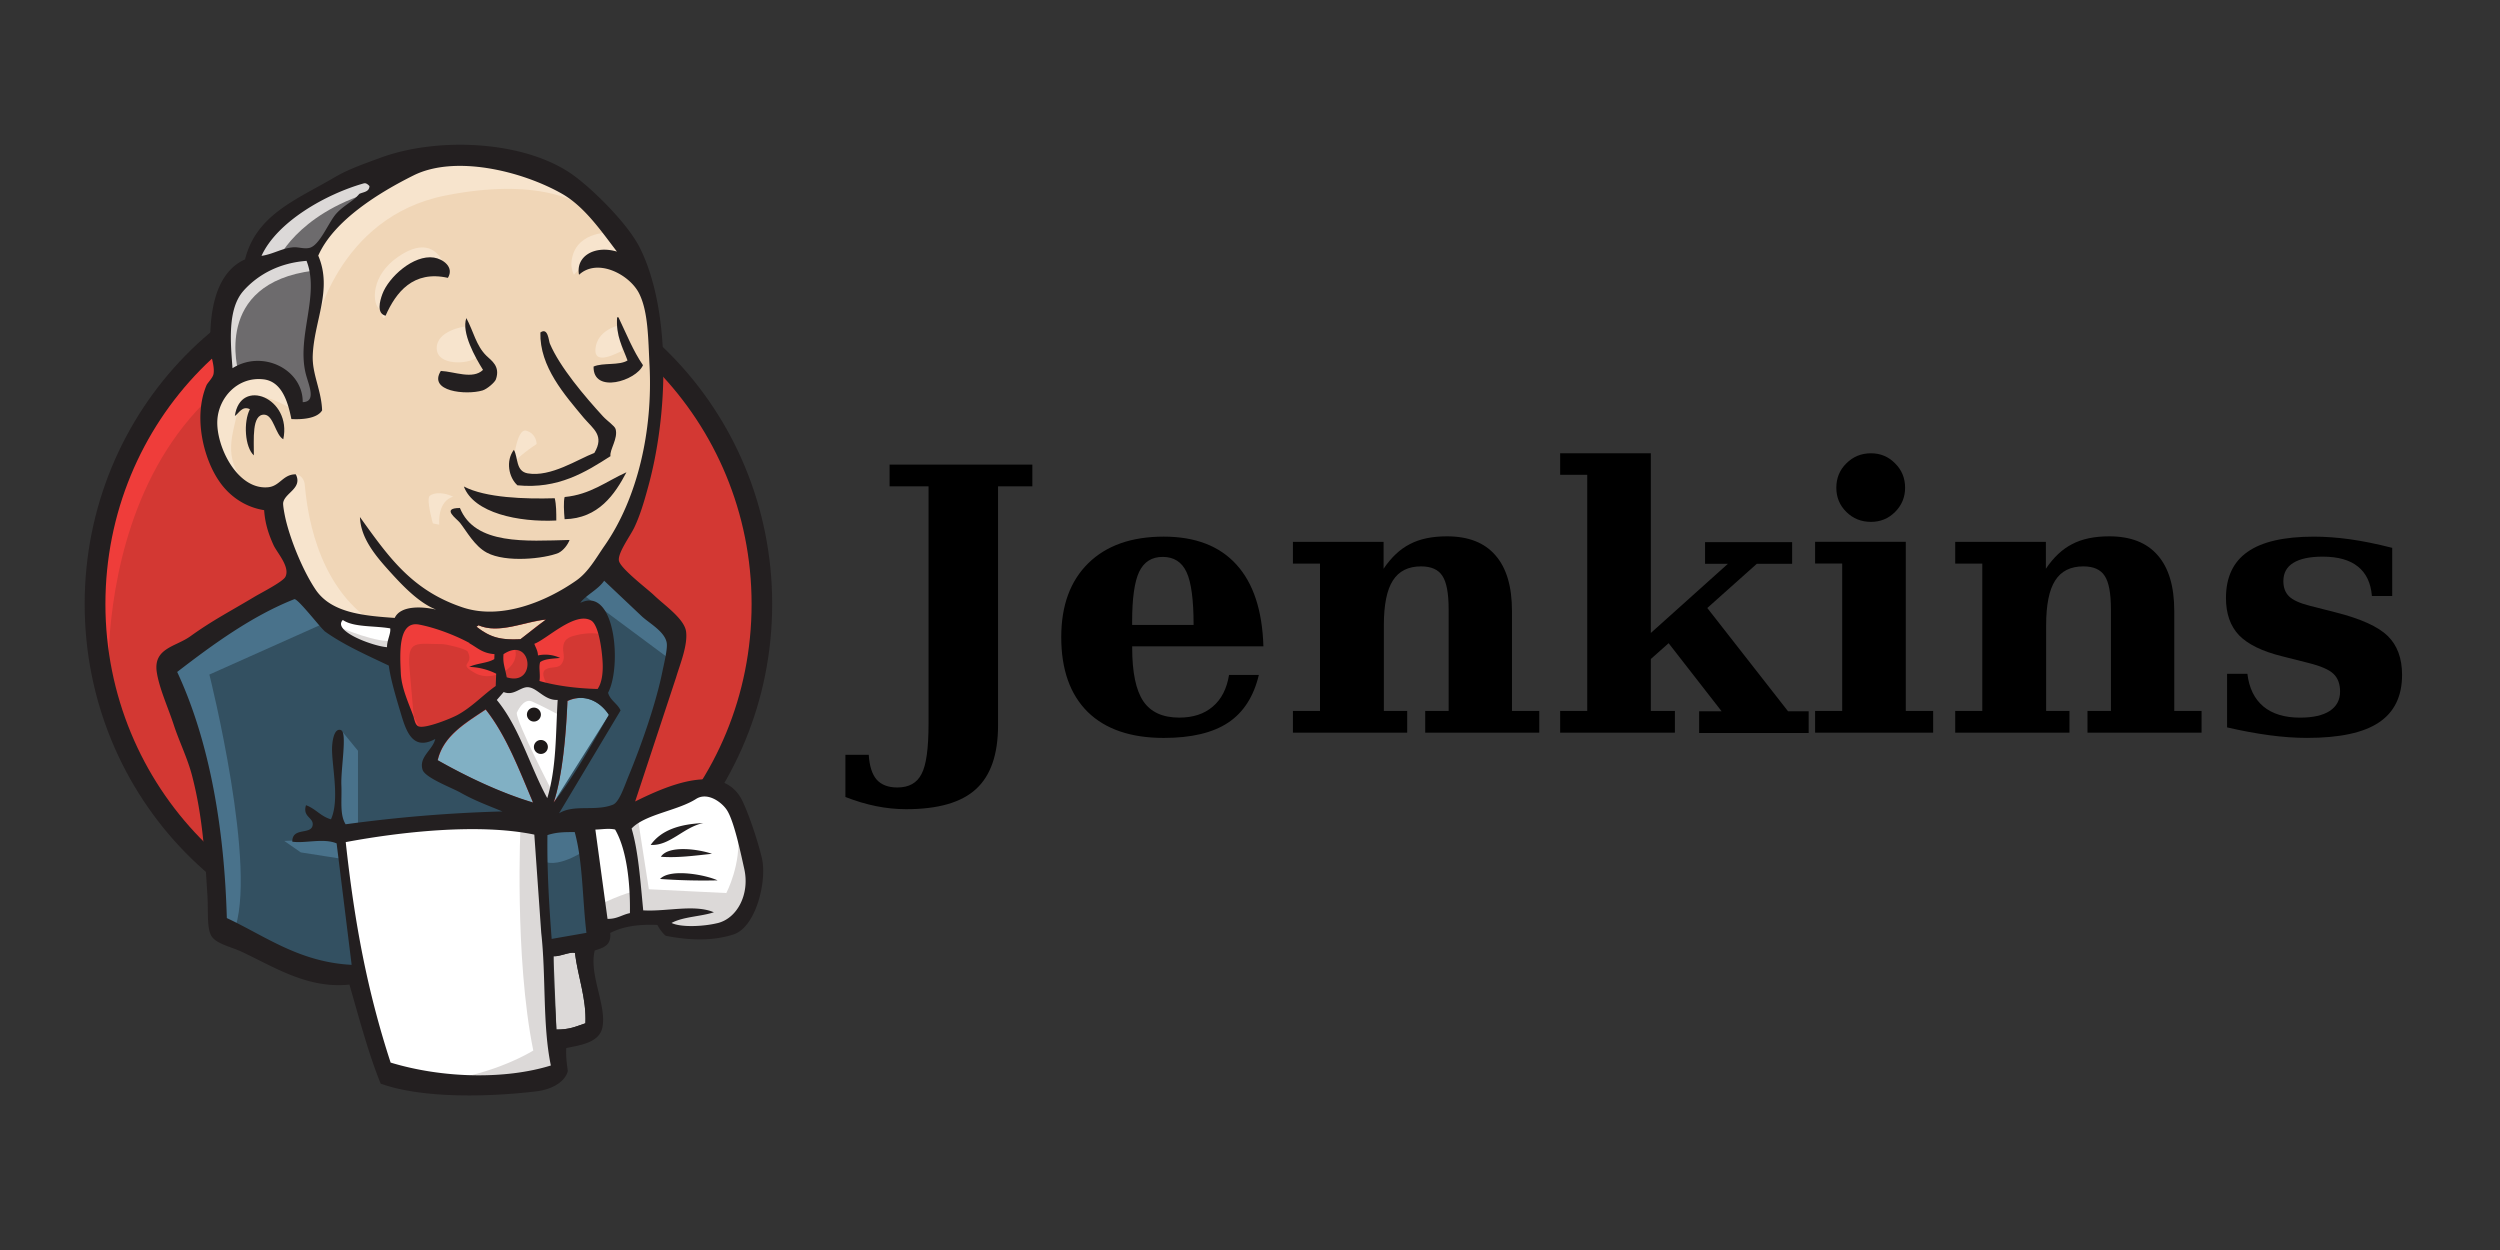 <svg xmlns="http://www.w3.org/2000/svg" xmlns:xlink="http://www.w3.org/1999/xlink" width="120" height="60"><rect width="100%" height="100%" fill="#333333" stroke="none"/><style>.B{fill-rule:evenodd}.C{fill:#dcd9d8}.D{fill:#d33833}.E{fill:#231f20}.F{fill:#f7e4cd}.G{stroke:#d33833}.H{stroke-width:.293}</style><g transform="matrix(1.25 0 0 -1.25 10 50)"><path d="M21.256 16.852c0-7.233-5.732-13.096-12.803-13.096S-4.35 9.62-4.35 16.852 1.382 29.948 8.453 29.948s12.803-5.863 12.803-13.096" class="B D"/><path fill="#ef3d3a" d="M-3.828 13.61S-4.755 27.266 7.83 27.656l-.88 1.464-6.828-2.293-1.95-2.244-1.707-3.268-.976-3.804.293-2.536"/><path d="M-.316 25.786c-2.246-2.298-3.636-5.472-3.636-8.983s1.4-6.684 3.636-8.982 5.345-3.716 8.77-3.716 6.522 1.418 8.77 3.716 3.637 5.472 3.637 8.982-1.4 6.684-3.637 8.983-5.345 3.716-8.77 3.716-6.52-1.418-8.77-3.716m-.57-18.52c-2.387 2.442-3.863 5.816-3.863 9.538s1.476 7.097 3.863 9.538 5.69 3.956 9.338 3.955 6.95-1.513 9.337-3.955 3.864-5.816 3.863-9.538-1.476-7.096-3.863-9.538S12.1 3.3 8.453 3.3 1.502 4.824-.885 7.266" class="E"/><g class="B"><path fill="#f0d6b7" d="m13.843 16.78-1.95-.293-2.634-.293-1.707-.05-1.658.05-1.268.4-1.122 1.22-.878 2.487-.195.537-1.17.4-.683 1.122-.488 1.6.537 1.415 1.268.44 1.024-.488.488-1.073.585.098.195.244L4 25.705l-.05 1.415.293 1.95-.01 1.114.89 1.422 1.56 1.122 2.73 1.17 3.024-.44 2.634-1.902 1.22-1.95.78-1.415.195-3.512-.585-3.024-1.073-2.683-1.024-1.415"/><path fill="#335061" d="M12.184 8.342 5.21 8.05V6.88l.585-4.097-.293-.342L.625 4.098l-.342.585-.488 5.51-1.122 3.317-.244.78 3.902 2.683 1.22.488 1.073-1.317.927-.83 1.073-.34.488-.146.585-2.536.44-.537 1.122.4-.78-1.512 4.243-2-.536-.293"/><path fill="#6d6b6d" d="m.625 25.364 1.268.44 1.024-.488.488-1.073.585.098.146.585-.293 1.122.293 2.683-.244 1.463.878 1.024 1.902 1.512-.537.732-2.683-1.317-1.122-.878-.634-1.366-.976-1.317-.293-1.56.195-1.658"/><path d="M2.624 29.95s.732 1.805 3.658 2.683.146.634.146.634l-3.17-1.22-1.22-1.22-.536-.976 1.122.098M1.16 25.705S.137 29.12 4.04 29.607l-.146.585L1.2 29.56l-.77-2.538.195-1.658.536.34" class="C"/><path d="m2.722 21.17.64.62s.288-.034.337-.375S3.892 18 6 16.34c.2-.15-1.56.244-1.56.244l-1.56 2.44m8.817 3.072s.114 1.478.512 1.365.398-.512.398-.512-.967-.626-.9-.853" class="F"/></g><path d="M15.745 27.5s-.804-.17-.878-.878.878-.146 1.024-.098m-6.048.936s-1.073-.146-1.073-.83 1.22-.634 1.56-.342" class="F"/><g class="B"><path d="M3.2 24.3s-1.854 1.122-2.05.05-.634-1.853.293-2.975l-.634.195-.585 1.512-.195 1.463 1.122 1.17 1.268-.098.732-.585.05-.732m.887 3.074s.83 4.292 5.024 5.12c3.453.683 5.268-.146 5.95-.927 0 0-3.073 3.658-6 2.536S4 30.924 4.04 29.607l.05-2.244m11.313 3.707s-1.414.05-1.463-1.22c0 0 0-.195.097-.4 0 0 1.122 1.268 1.805.585M9.2 29.33s-.243 1.947-1.903.815c-1.073-.732-.975-1.756-.78-1.95s.142-.588.3-.318.1 1.148.636 1.4 1.416.516 1.757.063" class="F"/><path fill="#49728b" d="M4.624 16.146.04 14.097s1.902-7.56.927-9.9l-.683.244-.05 2.878-1.268 5.463-.537 1.512 4.78 3.22 1.414-1.365m.473-4.185.65-.794V8.244h-.78l-.097 2.292c0 .244.097 1.122.097 1.122m.146-3.853-2.195-.097.634-.44 1.56-.244"/><g fill="#335061"><path d="m12.623 8.293 1.805.05.44-4.487-1.853-.244-.4 4.682"/><path d="m13.11 8.293 2.73.146 1.122 2.975c0 .146.976 4.097.976 4.097l-2.195 2.292-.44.4-1.17-1.17v-4.536z"/></g><path fill="#49728b" d="m14.33 8.634-1.707-.34.244-1.366c.634-.293 1.707.488 1.707.488m-.194 9.754 3.414-2.536.098 1.17-2.585 2.4-.927-1.024"/><path fill="#fff" d="m6.804-1.316-1 4.098-.502 3.023L5.21 8.05l4.57.243h2.843l-.26-5.122.44-3.95-.05-.732-3.707-.293-2.244.488"/><path d="M11.99 8.342s-.244-5.073.488-8.682c0 0-1.463-.927-3.61-1.17l4.097.146.488.293-.585 8-.146 1.707" class="C"/><path fill="#fff" d="m14.95 4.244 1.902.537 3.61.195.537 1.658-.976 2.878-1.122.146-1.56-.488-1.497-.73-.795.146-.62-.243"/><path d="M14.915 5.22s1.268.585 1.463.536l-.536 2.683.634.244.44-2.83 2.975-.146s.585 1.122.44 2.292l.537-1.56.05-.878-.78-1.17-.878-.195-1.463.05-.488.634-1.707-.244-.537-.195" class="C"/></g><path fill="#fff" d="m13 8.683-1.073 2.73-1.122 1.6s.244.683.585.683h1.122l1.073-.4-.097-1.805z"/><path d="M13.208 9.6s-1.366 2.634-1.366 3.024c0 0 .244.585.585.44s1.073-.536 1.073-.536v.927l-1.658.342-1.122-.146 1.902-4.487.4-.05" class="B C"/><path fill="#fff" d="m7.243 16.047-1.35.147-1.268.4v-.44l.62-.683 1.95-.878"/><g class="B"><path d="M5.063 15.9s1.512-.634 2-.488l.05-.585-1.365.292-.83.585z" class="C"/><path d="M14.945 13.54c-.828.024-1.575.123-2.23.307.044.268-.04.532.028.725.182.13.488.13.764.16a1.33 1.33 0 0 1-.849.096c-.006.186-.1.302-.14.447.465.166 1.564 1.255 2.182.894.294-.17.42-1.15.442-1.627.02-.395-.036-.794-.197-1.003" class="D"/></g><path fill="none" d="M14.945 13.54c-.828.024-1.575.123-2.23.307.044.268-.04.532.028.725.182.13.488.13.764.16a1.33 1.33 0 0 1-.849.096c-.006.186-.1.302-.14.447.465.166 1.564 1.255 2.182.894.294-.17.42-1.15.442-1.627.02-.395-.036-.794-.197-1.003z" class="G H"/><path d="m10.987 14.893-.007-.19c-.258-.17-.676-.168-.96-.3a2.5 2.5 0 0 0 1.032-.261l-.018-.473c-.474-.324-.906-.807-1.464-1.11-.264-.144-1.19-.514-1.47-.448-.16.037-.173.234-.236.42-.135.398-.446 1.03-.474 1.63-.035.756-.11 2.023.704 1.867.657-.125 1.422-.428 1.93-.706.31-.17.49-.38.963-.416" class="B D"/><path fill="none" d="m10.987 14.893-.007-.19c-.258-.17-.676-.168-.96-.3a2.5 2.5 0 0 0 1.032-.261l-.018-.473c-.474-.324-.906-.807-1.464-1.11-.264-.144-1.19-.514-1.47-.448-.16.037-.173.234-.236.42-.135.398-.446 1.03-.474 1.63-.035.756-.11 2.023.704 1.867.657-.125 1.422-.428 1.93-.706.31-.17.49-.38.963-.416z" class="G H"/><path d="M11.457 13.99c-.072.412-.156.53-.123.888 1.098.732 1.304-1.258.123-.888" class="B D"/><path fill="none" d="M11.457 13.99c-.072.412-.156.53-.123.888 1.098.732 1.304-1.258.123-.888z" class="G H"/><path fill="#ef3d3a" d="M13.048 13.658s-.342.488-.098.634.488 0 .634.244 0 .4.05.683.293.342.537.4.927.146 1.024-.098l-.293.878-.585.195-1.853-1.073-.098-.537V13.91m-4.44-1.863-.2 2.282c-.103 1.135.273.937 1.257.937.15 0 .926-.18.98-.293.266-.543-.445-.423.306-.832.634-.346 1.754.2 1.498.98-.143.17-.747.053-.964.165l-1.143.593c-.485.252-1.605.618-2.122.267-1.3-.9.083-3.116.55-4.045" class="B"/><path d="M9.2 29.33c-1.33.3-2-.556-2.393-1.454-.36.087-.217.577-.126.826.238.654 1.197 1.525 1.98 1.407.337-.05.793-.36.538-.78m6.488-1.514.063-.002c.3-.624.56-1.285.94-1.836-.254-.6-1.922-1.115-1.897-.053.36.158.984.032 1.304.234-.185.508-.452.94-.4 1.658M9.9 27.8c.285-.523.378-1.072.783-1.466.182-.178.537-.394.36-.9-.04-.117-.342-.377-.515-.428-.633-.187-2.1-.04-1.6.75.524-.024 1.228-.34 1.62.04-.3.48-.837 1.432-.64 1.992m5.542-5.3c-.954-.613-2.017-1.28-3.58-1.124-.334.3-.46.936-.137 1.363.17-.3.063-.824.533-.905.887-.152 1.92.542 2.557.785.396.667-.034.912-.4 1.34-.73.88-1.708 1.97-1.672 3.285.295.214.32-.326.363-.425.38-.9 1.34-2.03 2.04-2.794.172-.188.455-.368.486-.492.1-.36-.236-.794-.198-1.034m-12.566.646c-.3.17-.37.922-.72.943-.502.03-.4-.975-.408-1.563-.345.313-.406 1.278-.152 1.774-.3.142-.418-.157-.578-.262.206 1.497 2.2.694 1.86-.893m13.178-1.267c-.444-.845-1.072-1.776-2.375-1.803-.026.273-.047.688.001.852.996.096 1.6.603 2.373.95m-6.24-.547c.83-.437 2.358-.484 3.487-.45.06-.247.06-.553.06-.855-1.452-.072-3.168.287-3.55 1.306m-.155-.816c.575-1.443 2.55-1.277 4.215-1.237-.073-.187-.232-.4-.43-.5-.534-.217-2.006-.382-2.746.012-.47.25-.772.814-1.03 1.145-.124.16-.743.568-.01.57" class="E B"/><path fill="#81b0c4" d="m15.38 12.545-2.12-3.36c.335.986.48 2.637.53 3.895.702.328 1.302-.074 1.6-.535" class="B"/><path d="M19.008 8.394c-.755-.15-1.285-.885-2.022-.838.405.57 1.114.8 2.022.838m.332-1.18c-.615-.065-1.338-.165-1.962-.113.295.45 1.434.296 1.962.113m.214-1.02a23 23 0 0 0-2.208.054c.4.418 1.76.155 2.208-.054" class="E B"/><path d="M14.08 3.407c.1-.868.444-1.748.4-2.7-.382-.13-.602-.242-1.114-.24l-.112 2.815c.252-.017.623.18.826.126" class="B C"/><path fill="#f0d6b7" d="M12.964 16.206c-.347-.227-.643-.5-.976-.752-.74-.037-1.143.05-1.686.476.01.034.064.02.066.06.792-.353 1.798.144 2.597.215" class="B"/><path fill="#81b0c4" d="M8.808 10.8c.217.942 1.07 1.43 1.844 1.95.8-1.014 1.285-2.317 1.82-3.576-1.264.38-2.555 1-3.663 1.626" class="B"/><path d="M13.253 3.28c-.032-.77.076-2.006.112-2.815.512-.001.732.112 1.114.24.043.95-.3 1.83-.4 2.7-.202.054-.574-.143-.826-.126zM5.276 7.663C5.614 4.558 6.103 1.947 7-.803c1.992-.605 4.393-.657 6.153-.112-.323 1.552-.182 3.442-.37 5.098l-.265 3.768c-2.133.444-5.148.104-7.242-.288m7.746.268c-.018-1.334.06-2.65.162-3.985l1.335.233c-.155 1.286-.135 2.732-.45 3.87-.364-.003-.684.004-1.047-.117zm2.598.215c-.243.056-.526.002-.758-.002l.467-3.428c.365-.01.56.16.86.22.016 1.002-.088 2.382-.57 3.212zm3.934-3.594c.762.185 1.24 1.118 1.027 2.076-.143.644-.398 1.856-.67 2.268-.2.305-.747.703-1.183.424-.71-.454-1.958-.586-2.475-1.135.26-.863.34-2.05.447-3.143.886-.055 1.976.244 2.713-.074-.514-.167-1.182-.168-1.626-.41.363-.175 1.213-.14 1.768-.005zM12.47 9.184c-.535 1.258-1.02 2.562-1.82 3.576-.774-.52-1.626-1.007-1.844-1.95 1.108-.627 2.4-1.245 3.663-1.626zm1.32 3.896c-.05-1.258-.194-2.91-.53-3.895.8 1.02 1.445 2.205 2.12 3.36-.287.46-.888.864-1.6.535zm-1.495.53c-.303.033-.56-.348-.954-.184l-.264-.305c.87-1.05 1.266-2.537 1.938-3.77.36 1.184.32 2.48.4 3.773-.496-.03-.77.448-1.118.485zm-.96 1.27c-.032-.36.05-.477.123-.888 1.18-.37.975 1.62-.123.888m-1.31.43c-.51.278-1.273.58-1.93.706-.815.156-.738-1.11-.704-1.867.027-.598.338-1.23.474-1.63.063-.186.078-.383.236-.42.28-.065 1.206.305 1.47.448.558.304 1 .787 1.464 1.11l.018.473a2.5 2.5 0 0 1-1.032.261c.284.143.7.14.96.3l.007.19c-.472.036-.652.246-.963.416zm-4.86.883c-.422-.43 1.184-1.013 1.696-1.045-.003.27.155.527.123.722-.608.107-1.406.036-1.82.323zm5.202-.2c-.002-.042-.057-.027-.066-.06.543-.425.947-.512 1.686-.476l.976.752c-.8-.07-1.806-.568-2.597-.215zm4.775-1.448c-.023.476-.148 1.456-.442 1.627-.618.36-1.716-.728-2.182-.894.05-.146.134-.26.14-.447a1.33 1.33 0 0 0 .849-.096c-.276-.03-.582-.03-.764-.16-.067-.193.016-.457-.028-.725.655-.185 1.402-.283 2.23-.307.16.21.216.608.197 1.003zM4.454 15.778c-.133.095-1.03 1.262-1.153 1.213-1.623-.64-3.14-1.747-4.497-2.794C.097 11.422.62 8.023.71 4.746c1.48-.693 2.783-1.692 4.793-1.796l-.577 4.664c-.505.213-1.23-.01-1.702.066-.004.57.722.25.782.632.046.3-.4.312-.255.768.37-.134.564-.43.958-.542.36.788-.005 2.182.047 2.84.01.124.062.685.34.586.245-.087-.014-1.493.013-2.116.024-.574-.07-1.13.163-1.5 1.942.264 3.916.435 6.018.493-.462.198-1.012.386-1.614.726-.326.184-1.356.567-1.45.877-.15.494.394.757.488 1.18-.98-.535-1.172.513-1.404 1.255-.2.672-.33 1.174-.38 1.562-.845.403-1.748.8-2.475 1.327zm9.83 1.072c1.352.656 1.596-2.45 1.066-3.452.082-.298.364-.413.48-.68l-2.363-3.95c.573.357 1.39.064 2.065.33.246.097.425.662.61 1.113.513 1.242 1.052 2.807 1.292 3.992.054.27.202.858.17 1.098-.06.43-.643.75-.94 1.015L15.2 17.7c-.23-.342-.728-.57-.917-.85zM1.36 28.844c-.644-.71-.5-2.038-.432-2.983 1.165.733 2.71-.058 2.696-1.304.556.015.208.695.107 1.133-.33 1.43.554 2.985.04 4.293-.998-.076-1.817-.483-2.412-1.138zm4.61 4.115c-1.46-.414-3.33-1.474-3.928-2.784.464.067.786.302 1.244.33.173.01.4-.073.6-.023.396.098.73.987 1.03 1.318.292.323.642.46.882.755.154.074.382.07.39.3-.067.07-.137.126-.217.103zm7.595-.39c-1.514.854-4.077 1.497-5.688.694-1.3-.648-3.057-1.72-3.656-3.08.56-1.31-.166-2.513-.212-3.844-.025-.708.334-1.327.36-2.098-.19-.316-.776-.355-1.18-.333-.136.682-.375 1.45-1.077 1.526-.994.11-1.72-.714-1.766-1.574-.053-1.01.776-2.686 1.953-2.57.454.045.566.5 1.06.496.268-.535-.414-.704-.484-1.086-.018-.1.057-.485.1-.667.214-.883.7-2.025 1.16-2.697.595-.852 1.764-.98 3.022-1.064.225.484 1.052.444 1.59.318-.646.256-1.247.876-1.745 1.425-.572.63-1.15 1.306-1.18 2.13 1.08-1.5 1.973-2.81 3.94-3.468 1.487-.5 3.223.23 4.366 1.03.474.333.757.863 1.094 1.347 1.26 1.814 1.85 4.402 1.72 6.912-.053 1.035-.05 2.066-.398 2.762-.363.728-1.6 1.38-2.31.72-.133.708.597 1.146 1.456.89-.612.8-1.254 1.74-2.124 2.23zm2.82-23.348c1.183.588 3.394 1.583 4.136-.002.274-.584.595-1.572.737-2.176.2-.85-.217-2.64-1.092-2.926-.773-.252-1.674-.237-2.605-.05a1.4 1.4 0 0 0-.317.416c-.665.026-1.287-.036-1.812-.31.05-.49-.283-.57-.594-.672-.23-.916.462-2.112.296-2.948-.118-.595-.85-.687-1.39-.798-.018-.33.024-.607.06-.887-.123-.453-.675-.712-1.198-.775-1.72-.207-4.333-.3-5.988.295-.462 1.133-.826 2.51-1.2 3.804-1.614-.172-2.92.696-4.15 1.266-.426.198-1.016.306-1.175.646-.154.328-.09.958-.13 1.552-.097 1.518-.18 2.983-.582 4.538-.18.698-.494 1.313-.713 1.985-.202.623-.556 1.393-.648 2.014-.137.92.73.972 1.285 1.37.857.617 1.53.958 2.458 1.515.275.165 1.104.582 1.198.775.187.38-.322.92-.458 1.217-.215.472-.328.874-.36 1.34-.78.123-1.37.586-1.725 1.11-.6.865-1 2.465-.49 3.682.04.096.24.284.27.432.058.3-.11.675-.12.984C.024 28.2.346 29.563 1.41 30.04c.432 1.722 1.98 2.295 3.437 3.15.545.32 1.146.524 1.766.753 2.225.82 5.64.665 7.486-.732.783-.592 2.035-1.843 2.483-2.748 1.183-2.4 1.1-6.386.27-9.293-.11-.4-.272-.964-.498-1.433-.157-.327-.645-.983-.586-1.272.06-.3 1.113-1.097 1.338-1.315.406-.392 1.177-.912 1.24-1.406.067-.526-.232-1.246-.383-1.753l-1.574-4.77" class="B E"/><path d="M8.493 20.948c.064.085.417.215.91-.023 0 0-.585-.098-.537-1.073l-.244.05s-.252.885-.13 1.047" class="B F"/><path fill="#1d1919" d="M12.77 12.56a.268.268 0 1 0-.536 0 .268.268 0 0 0 .536 0m.268-1.243a.268.268 0 1 0-.536 0 .268.268 0 0 0 .536 0" class="B"/><path d="M24.464 9.396v1.62h.896q.04-.648.303-.952.27-.303.793-.303.67 0 .93.517.27.5.27 1.924v9.123H26.16v.834h5.482v-.834h-1.317v-9.178q0-1.676-.848-2.448-.84-.772-2.682-.772-.572 0-1.152.117t-1.18.352zm13.37 6.606q0 1.448-.27 2.027-.27.586-.917.586-.628 0-.903-.572-.27-.572-.27-1.917v-.124h2.358zm2.682-.82h-5.04v-.055q0-1.42.428-2.055.428-.628 1.38-.628.793 0 1.283.42.5.42.628 1.22h1.145q-.297-1.248-1.18-1.834t-2.47-.586q-1.903 0-2.924 1-1.014 1.007-1.014 2.87 0 1.82 1.04 2.84t2.896 1.02q1.82 0 2.793-1.076.972-1.07 1.034-3.138z"/><use xlink:href="#B"/><path d="M56.315 11.865H51.91v.834h1.04v9.068h-1.04v.827h3.482v-6.9l2.958 2.655h-.876v.834h3.344v-.834H59.46l-1.9-1.696 3.1-3.965h.793v-.834h-4.206v.834h.862l-2.034 2.613-.683-.607V12.7h.924v-.834zm6.2 9.405q0 .56.386.938.386.386.945.386.545 0 .924-.386.386-.38.386-.938 0-.545-.386-.93-.38-.38-.924-.38-.56 0-.945.38-.386.38-.386.93m2.67-8.57h1.048v-.834H61.7v.834h1.04v5.66H61.7v.834h3.482V12.7z"/><use xlink:href="#B" x="25.432"/><path d="M77.52 12.078v2.048h.78q.097-.82.614-1.255.517-.428 1.407-.428.745 0 1.138.255.4.262.4.745 0 .44-.255.683-.248.24-.972.42l-1.007.255q-1.138.283-1.648.807-.5.53-.5 1.427 0 1.193.827 1.772.827.586 2.55.586.648 0 1.38-.1.738-.103 1.627-.33v-1.848h-.78q-.062.752-.538 1.13-.47.38-1.352.38-.745 0-1.13-.24-.38-.234-.38-.7 0-.372.22-.586t.793-.36l1-.255q1.44-.365 1.993-.903.552-.538.552-1.496 0-1.24-.9-1.834-.883-.586-2.75-.586-.683 0-1.448.103t-1.62.3z"/></g><defs><path id="B" d="M41.648 11.865v.834h1.04v5.66h-1.04v.834h3.482V18.16q.44.655 1.007.945.565.3 1.427.3 1.234 0 1.862-.73.634-.724.634-2.138V12.7h1.048v-.834h-4.38v.834h.9v3.896q0 .93-.24 1.29-.234.365-.82.365-.738 0-1.083-.545-.345-.538-.345-1.717V12.7h.896v-.834h-4.38z"/></defs></svg>